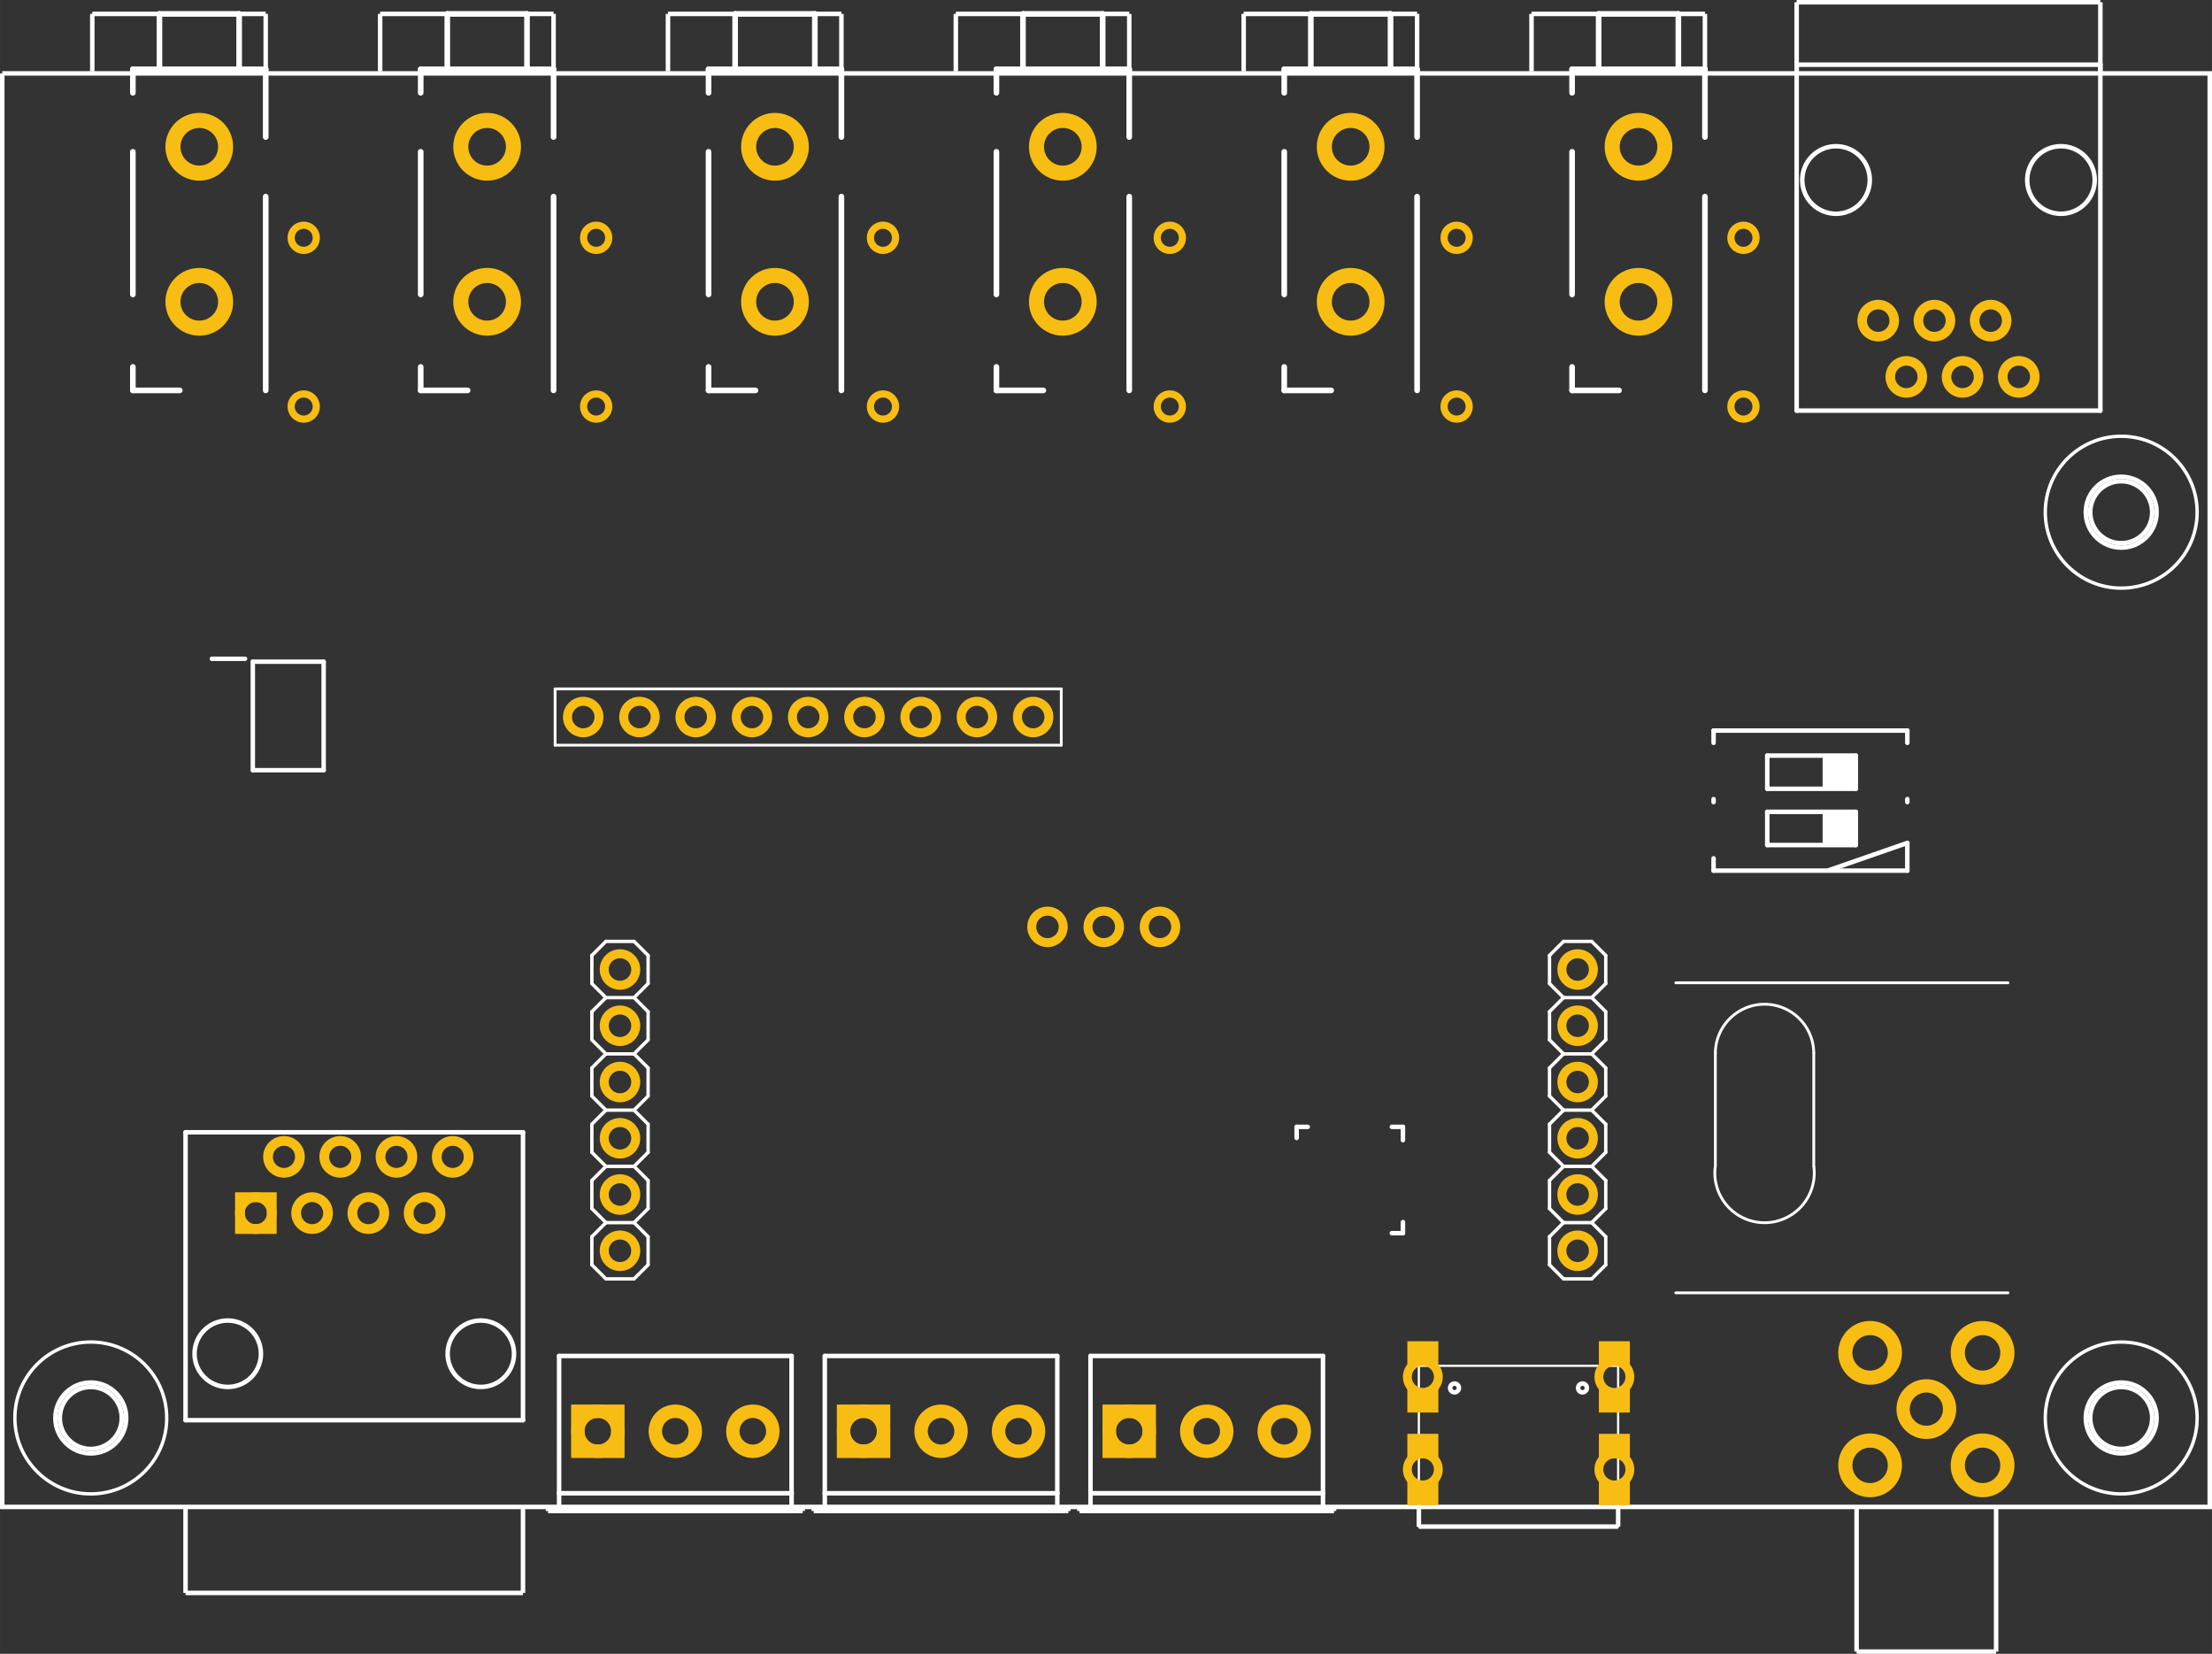 <?xml version='1.0' encoding='UTF-8' standalone='no'?>
<!-- Created with Fritzing (http://www.fritzing.org/) -->
<svg xmlns="http://www.w3.org/2000/svg"  viewBox="0 0 283.181 211.686" version="1.2" height="2.94in" baseProfile="tiny" width="3.933in" y="0in" x="0in">
 <rect x="0" y="0" width="283.181" height="211.686" fill="#333333" stroke="none"/>
 <desc >Fritzing footprint generated by brd2svg</desc>
 <g  id="silkscreen">
  <path  stroke-width="0.576" fill="none" d="M0.288,9.395L282.893,9.395L282.893,192.882L0.288,192.882L0.288,9.395M267.595,65.56a3.964,3.964,0,1,0,7.928,0,3.964,3.964,0,1,0,-7.928,0zM7.658,181.497a3.964,3.964,0,1,0,7.928,0,3.964,3.964,0,1,0,-7.928,0zM267.595,181.497a3.964,3.964,0,1,0,7.928,0,3.964,3.964,0,1,0,-7.928,0zM259.529,23.04a4.32,4.32,0,1,0,8.64,0,4.32,4.32,0,1,0,-8.64,0zM230.729,23.04a4.32,4.32,0,1,0,8.64,0,4.32,4.32,0,1,0,-8.64,0zM24.907,173.276a4.247,4.247,0,1,0,8.495,0,4.247,4.247,0,1,0,-8.495,0zM57.307,173.276a4.247,4.247,0,1,0,8.495,0,4.247,4.247,0,1,0,-8.495,0zM185.646,177.656a0.562,0.562,0,1,0,1.125,0,0.562,0.562,0,1,0,-1.125,0zM202.03,177.656a0.562,0.562,0,1,0,1.125,0,0.562,0.562,0,1,0,-1.125,0z" stroke="white"/>
  <g >
   <title >element:ANALOG_EXPANDER</title>
   <g >
    <title >package:1X09-BIG</title>
    <line  stroke-linecap="round" stroke-width="0.36" x1="71.065" x2="135.865" y2="88.18" stroke="white" y1="88.18"/>
    <line  stroke-linecap="round" stroke-width="0.36" x1="135.865" x2="135.865" y2="95.38" stroke="white" y1="88.18"/>
    <line  stroke-linecap="round" stroke-width="0.36" x1="135.865" x2="71.065" y2="95.38" stroke="white" y1="95.38"/>
    <line  stroke-linecap="round" stroke-width="0.36" x1="71.065" x2="71.065" y2="88.18" stroke="white" y1="95.38"/>
   </g>
  </g>
  <g >
   <title >element:AVRDB</title>
   <g >
    <title >package:QFN40P600X600X90-49N</title>
   </g>
  </g>
  <g >
   <title >element:CN1</title>
   <g >
    <title >package:SCREWTERMINAL-3.5MM-3</title>
    <line  stroke-linecap="round" stroke-width="0.576" x1="71.575" x2="101.339" y2="173.56" stroke="white" y1="173.56"/>
    <line  stroke-linecap="round" stroke-width="0.576" x1="101.339" x2="101.339" y2="191.135" stroke="white" y1="173.56"/>
    <line  stroke-linecap="round" stroke-width="0.576" x1="101.339" x2="101.339" y2="193.402" stroke="white" y1="191.135"/>
    <line  stroke-linecap="round" stroke-width="0.576" x1="101.339" x2="71.575" y2="193.402" stroke="white" y1="193.402"/>
    <line  stroke-linecap="round" stroke-width="0.576" x1="71.575" x2="71.575" y2="191.135" stroke="white" y1="193.402"/>
    <line  stroke-linecap="round" stroke-width="0.576" x1="71.575" x2="71.575" y2="173.56" stroke="white" y1="191.135"/>
    <line  stroke-linecap="round" stroke-width="0.576" x1="101.339" x2="71.575" y2="191.135" stroke="white" y1="191.135"/>
   </g>
  </g>
  <g >
   <title >element:CN2</title>
   <g >
    <title >package:SCREWTERMINAL-3.5MM-3</title>
    <line  stroke-linecap="round" stroke-width="0.576" x1="105.591" x2="135.354" y2="173.56" stroke="white" y1="173.56"/>
    <line  stroke-linecap="round" stroke-width="0.576" x1="135.354" x2="135.354" y2="191.135" stroke="white" y1="173.56"/>
    <line  stroke-linecap="round" stroke-width="0.576" x1="135.354" x2="135.354" y2="193.402" stroke="white" y1="191.135"/>
    <line  stroke-linecap="round" stroke-width="0.576" x1="135.354" x2="105.591" y2="193.402" stroke="white" y1="193.402"/>
    <line  stroke-linecap="round" stroke-width="0.576" x1="105.591" x2="105.591" y2="191.135" stroke="white" y1="193.402"/>
    <line  stroke-linecap="round" stroke-width="0.576" x1="105.591" x2="105.591" y2="173.56" stroke="white" y1="191.135"/>
    <line  stroke-linecap="round" stroke-width="0.576" x1="135.354" x2="105.591" y2="191.135" stroke="white" y1="191.135"/>
   </g>
  </g>
  <g >
   <title >element:CN3</title>
   <g >
    <title >package:SCREWTERMINAL-3.5MM-3</title>
    <line  stroke-linecap="round" stroke-width="0.576" x1="139.607" x2="169.37" y2="173.56" stroke="white" y1="173.56"/>
    <line  stroke-linecap="round" stroke-width="0.576" x1="169.37" x2="169.37" y2="191.135" stroke="white" y1="173.56"/>
    <line  stroke-linecap="round" stroke-width="0.576" x1="169.37" x2="169.37" y2="193.402" stroke="white" y1="191.135"/>
    <line  stroke-linecap="round" stroke-width="0.576" x1="169.37" x2="139.607" y2="193.402" stroke="white" y1="193.402"/>
    <line  stroke-linecap="round" stroke-width="0.576" x1="139.607" x2="139.607" y2="191.135" stroke="white" y1="193.402"/>
    <line  stroke-linecap="round" stroke-width="0.576" x1="139.607" x2="139.607" y2="173.56" stroke="white" y1="191.135"/>
    <line  stroke-linecap="round" stroke-width="0.576" x1="169.37" x2="139.607" y2="191.135" stroke="white" y1="191.135"/>
   </g>
  </g>
  <g >
   <title >element:CP2102</title>
   <g >
    <title >package:MLP28</title>
    <line  stroke-linecap="round" stroke-width="0.576" x1="165.997" x2="165.997" y2="144.235" stroke="white" y1="145.652"/>
    <line  stroke-linecap="round" stroke-width="0.576" x1="165.997" x2="167.414" y2="144.235" stroke="white" y1="144.235"/>
    <line  stroke-linecap="round" stroke-width="0.576" x1="179.603" x2="179.603" y2="144.235" stroke="white" y1="145.936"/>
    <line  stroke-linecap="round" stroke-width="0.576" x1="179.603" x2="178.186" y2="144.235" stroke="white" y1="144.235"/>
    <line  stroke-linecap="round" stroke-width="0.576" x1="179.603" x2="179.603" y2="157.841" stroke="white" y1="156.424"/>
    <line  stroke-linecap="round" stroke-width="0.576" x1="179.603" x2="178.186" y2="157.841" stroke="white" y1="157.841"/>
   </g>
  </g>
  <g >
   <title >element:H2</title>
   <g >
    <title >package:3,0</title>
    <circle  stroke-width="0.432" cx="271.559" cy="65.56" r="9.72" fill="none" stroke="white"/>
    <circle  stroke-width="0.576" cx="271.559" cy="65.56" r="4.535" fill="none" stroke="white"/>
   </g>
  </g>
  <g >
   <title >element:H3</title>
   <g >
    <title >package:3,0</title>
    <circle  stroke-width="0.432" cx="11.622" cy="181.497" r="9.72" fill="none" stroke="white"/>
    <circle  stroke-width="0.576" cx="11.622" cy="181.497" r="4.535" fill="none" stroke="white"/>
   </g>
  </g>
  <g >
   <title >element:H4</title>
   <g >
    <title >package:3,0</title>
    <circle  stroke-width="0.432" cx="271.559" cy="181.497" r="9.72" fill="none" stroke="white"/>
    <circle  stroke-width="0.576" cx="271.559" cy="181.497" r="4.535" fill="none" stroke="white"/>
   </g>
  </g>
  <g >
   <title >element:IC1</title>
   <g >
    <title >package:SOIC127P600X175-8N</title>
    <line  stroke-linecap="round" stroke-width="0.567" x1="32.365" x2="41.435" y2="84.694" stroke="white" y1="84.694"/>
    <line  stroke-linecap="round" stroke-width="0.567" x1="41.435" x2="41.435" y2="98.583" stroke="white" y1="84.694"/>
    <line  stroke-linecap="round" stroke-width="0.567" x1="41.435" x2="32.365" y2="98.583" stroke="white" y1="98.583"/>
    <line  stroke-linecap="round" stroke-width="0.567" x1="32.365" x2="32.365" y2="84.694" stroke="white" y1="98.583"/>
    <line  stroke-linecap="round" stroke-width="0.567" x1="27.12" x2="31.372" y2="84.325" stroke="white" y1="84.325"/>
   </g>
  </g>
  <g >
   <title >element:J1</title>
   <g >
    <title >package:SJ-3524-SMT-TR</title>
    <line  stroke-linecap="round" stroke-width="0.72" x1="214.866" x2="214.866" y2="1.78" stroke="white" y1="8.867"/>
    <line  stroke-linecap="round" stroke-width="0.72" x1="214.866" x2="204.661" y2="1.78" stroke="white" y1="1.78"/>
    <line  stroke-linecap="round" stroke-width="0.72" x1="204.661" x2="204.661" y2="8.867" stroke="white" y1="1.78"/>
    <line  stroke-linecap="round" stroke-width="0.72" x1="204.661" x2="214.866" y2="8.867" stroke="white" y1="8.867"/>
    <line  stroke-linecap="round" stroke-width="0.72" x1="214.866" x2="218.268" y2="8.867" stroke="white" y1="8.867"/>
    <line  stroke-linecap="round" stroke-width="0.72" x1="204.661" x2="201.26" y2="8.867" stroke="white" y1="8.867"/>
    <line  stroke-linecap="round" stroke-width="0.72" x1="218.268" x2="218.268" y2="25.166" stroke="white" y1="49.969"/>
    <line  stroke-linecap="round" stroke-width="0.72" x1="201.26" x2="207.269" y2="49.969" stroke="white" y1="49.969"/>
    <line  stroke-linecap="round" stroke-width="0.72" x1="201.26" x2="201.26" y2="46.962" stroke="white" y1="49.969"/>
    <line  stroke-linecap="round" stroke-width="0.72" x1="201.26" x2="201.26" y2="37.69" stroke="white" y1="19.426"/>
    <line  stroke-linecap="round" stroke-width="0.72" x1="218.268" x2="218.268" y2="17.541" stroke="white" y1="8.867"/>
    <line  stroke-linecap="round" stroke-width="0.72" x1="201.26" x2="201.26" y2="11.88" stroke="white" y1="8.867"/>
   </g>
  </g>
  <g >
   <title >element:J2</title>
   <g >
    <title >package:SJ-3524-SMT-TR</title>
    <line  stroke-linecap="round" stroke-width="0.72" x1="178.016" x2="178.016" y2="1.78" stroke="white" y1="8.867"/>
    <line  stroke-linecap="round" stroke-width="0.72" x1="178.016" x2="167.811" y2="1.78" stroke="white" y1="1.78"/>
    <line  stroke-linecap="round" stroke-width="0.72" x1="167.811" x2="167.811" y2="8.867" stroke="white" y1="1.78"/>
    <line  stroke-linecap="round" stroke-width="0.72" x1="167.811" x2="178.016" y2="8.867" stroke="white" y1="8.867"/>
    <line  stroke-linecap="round" stroke-width="0.72" x1="178.016" x2="181.418" y2="8.867" stroke="white" y1="8.867"/>
    <line  stroke-linecap="round" stroke-width="0.72" x1="167.811" x2="164.409" y2="8.867" stroke="white" y1="8.867"/>
    <line  stroke-linecap="round" stroke-width="0.72" x1="181.418" x2="181.418" y2="25.166" stroke="white" y1="49.969"/>
    <line  stroke-linecap="round" stroke-width="0.72" x1="164.409" x2="170.419" y2="49.969" stroke="white" y1="49.969"/>
    <line  stroke-linecap="round" stroke-width="0.72" x1="164.409" x2="164.409" y2="46.962" stroke="white" y1="49.969"/>
    <line  stroke-linecap="round" stroke-width="0.72" x1="164.409" x2="164.409" y2="37.69" stroke="white" y1="19.426"/>
    <line  stroke-linecap="round" stroke-width="0.72" x1="181.418" x2="181.418" y2="17.541" stroke="white" y1="8.867"/>
    <line  stroke-linecap="round" stroke-width="0.72" x1="164.409" x2="164.409" y2="11.88" stroke="white" y1="8.867"/>
   </g>
  </g>
  <g >
   <title >element:J3</title>
   <g >
    <title >package:SJ-3524-SMT-TR</title>
    <line  stroke-linecap="round" stroke-width="0.72" x1="141.165" x2="141.165" y2="1.78" stroke="white" y1="8.867"/>
    <line  stroke-linecap="round" stroke-width="0.72" x1="141.165" x2="130.961" y2="1.78" stroke="white" y1="1.78"/>
    <line  stroke-linecap="round" stroke-width="0.72" x1="130.961" x2="130.961" y2="8.867" stroke="white" y1="1.78"/>
    <line  stroke-linecap="round" stroke-width="0.72" x1="130.961" x2="141.165" y2="8.867" stroke="white" y1="8.867"/>
    <line  stroke-linecap="round" stroke-width="0.72" x1="141.165" x2="144.567" y2="8.867" stroke="white" y1="8.867"/>
    <line  stroke-linecap="round" stroke-width="0.72" x1="130.961" x2="127.559" y2="8.867" stroke="white" y1="8.867"/>
    <line  stroke-linecap="round" stroke-width="0.72" x1="144.567" x2="144.567" y2="25.166" stroke="white" y1="49.969"/>
    <line  stroke-linecap="round" stroke-width="0.72" x1="127.559" x2="133.569" y2="49.969" stroke="white" y1="49.969"/>
    <line  stroke-linecap="round" stroke-width="0.72" x1="127.559" x2="127.559" y2="46.962" stroke="white" y1="49.969"/>
    <line  stroke-linecap="round" stroke-width="0.72" x1="127.559" x2="127.559" y2="37.69" stroke="white" y1="19.426"/>
    <line  stroke-linecap="round" stroke-width="0.72" x1="144.567" x2="144.567" y2="17.541" stroke="white" y1="8.867"/>
    <line  stroke-linecap="round" stroke-width="0.72" x1="127.559" x2="127.559" y2="11.88" stroke="white" y1="8.867"/>
   </g>
  </g>
  <g >
   <title >element:J4</title>
   <g >
    <title >package:SJ-3524-SMT-TR</title>
    <line  stroke-linecap="round" stroke-width="0.72" x1="104.315" x2="104.315" y2="1.78" stroke="white" y1="8.867"/>
    <line  stroke-linecap="round" stroke-width="0.72" x1="104.315" x2="94.111" y2="1.78" stroke="white" y1="1.78"/>
    <line  stroke-linecap="round" stroke-width="0.72" x1="94.111" x2="94.111" y2="8.867" stroke="white" y1="1.78"/>
    <line  stroke-linecap="round" stroke-width="0.72" x1="94.111" x2="104.315" y2="8.867" stroke="white" y1="8.867"/>
    <line  stroke-linecap="round" stroke-width="0.72" x1="104.315" x2="107.716" y2="8.867" stroke="white" y1="8.867"/>
    <line  stroke-linecap="round" stroke-width="0.72" x1="94.111" x2="90.709" y2="8.867" stroke="white" y1="8.867"/>
    <line  stroke-linecap="round" stroke-width="0.72" x1="107.716" x2="107.716" y2="25.166" stroke="white" y1="49.969"/>
    <line  stroke-linecap="round" stroke-width="0.72" x1="90.709" x2="96.718" y2="49.969" stroke="white" y1="49.969"/>
    <line  stroke-linecap="round" stroke-width="0.72" x1="90.709" x2="90.709" y2="46.962" stroke="white" y1="49.969"/>
    <line  stroke-linecap="round" stroke-width="0.72" x1="90.709" x2="90.709" y2="37.69" stroke="white" y1="19.426"/>
    <line  stroke-linecap="round" stroke-width="0.72" x1="107.716" x2="107.716" y2="17.541" stroke="white" y1="8.867"/>
    <line  stroke-linecap="round" stroke-width="0.72" x1="90.709" x2="90.709" y2="11.88" stroke="white" y1="8.867"/>
   </g>
  </g>
  <g >
   <title >element:J5</title>
   <g >
    <title >package:SJ-3524-SMT-TR</title>
    <line  stroke-linecap="round" stroke-width="0.72" x1="67.465" x2="67.465" y2="1.78" stroke="white" y1="8.867"/>
    <line  stroke-linecap="round" stroke-width="0.72" x1="67.465" x2="57.26" y2="1.78" stroke="white" y1="1.78"/>
    <line  stroke-linecap="round" stroke-width="0.72" x1="57.26" x2="57.26" y2="8.867" stroke="white" y1="1.78"/>
    <line  stroke-linecap="round" stroke-width="0.72" x1="57.26" x2="67.465" y2="8.867" stroke="white" y1="8.867"/>
    <line  stroke-linecap="round" stroke-width="0.72" x1="67.465" x2="70.866" y2="8.867" stroke="white" y1="8.867"/>
    <line  stroke-linecap="round" stroke-width="0.72" x1="57.26" x2="53.858" y2="8.867" stroke="white" y1="8.867"/>
    <line  stroke-linecap="round" stroke-width="0.72" x1="70.866" x2="70.866" y2="25.166" stroke="white" y1="49.969"/>
    <line  stroke-linecap="round" stroke-width="0.72" x1="53.858" x2="59.868" y2="49.969" stroke="white" y1="49.969"/>
    <line  stroke-linecap="round" stroke-width="0.72" x1="53.858" x2="53.858" y2="46.962" stroke="white" y1="49.969"/>
    <line  stroke-linecap="round" stroke-width="0.72" x1="53.858" x2="53.858" y2="37.69" stroke="white" y1="19.426"/>
    <line  stroke-linecap="round" stroke-width="0.72" x1="70.866" x2="70.866" y2="17.541" stroke="white" y1="8.867"/>
    <line  stroke-linecap="round" stroke-width="0.72" x1="53.858" x2="53.858" y2="11.88" stroke="white" y1="8.867"/>
   </g>
  </g>
  <g >
   <title >element:J6</title>
   <g >
    <title >package:SJ-3524-SMT-TR</title>
    <line  stroke-linecap="round" stroke-width="0.72" x1="30.614" x2="30.614" y2="1.78" stroke="white" y1="8.867"/>
    <line  stroke-linecap="round" stroke-width="0.72" x1="30.614" x2="20.41" y2="1.78" stroke="white" y1="1.78"/>
    <line  stroke-linecap="round" stroke-width="0.72" x1="20.41" x2="20.41" y2="8.867" stroke="white" y1="1.78"/>
    <line  stroke-linecap="round" stroke-width="0.72" x1="20.41" x2="30.614" y2="8.867" stroke="white" y1="8.867"/>
    <line  stroke-linecap="round" stroke-width="0.72" x1="30.614" x2="34.016" y2="8.867" stroke="white" y1="8.867"/>
    <line  stroke-linecap="round" stroke-width="0.72" x1="20.41" x2="17.008" y2="8.867" stroke="white" y1="8.867"/>
    <line  stroke-linecap="round" stroke-width="0.72" x1="34.016" x2="34.016" y2="25.166" stroke="white" y1="49.969"/>
    <line  stroke-linecap="round" stroke-width="0.72" x1="17.008" x2="23.017" y2="49.969" stroke="white" y1="49.969"/>
    <line  stroke-linecap="round" stroke-width="0.72" x1="17.008" x2="17.008" y2="46.962" stroke="white" y1="49.969"/>
    <line  stroke-linecap="round" stroke-width="0.72" x1="17.008" x2="17.008" y2="37.69" stroke="white" y1="19.426"/>
    <line  stroke-linecap="round" stroke-width="0.72" x1="34.016" x2="34.016" y2="17.541" stroke="white" y1="8.867"/>
    <line  stroke-linecap="round" stroke-width="0.72" x1="17.008" x2="17.008" y2="11.88" stroke="white" y1="8.867"/>
   </g>
  </g>
  <g >
   <title >element:J9</title>
   <g >
    <title >package:RJ11-6</title>
    <line  stroke-linecap="round" stroke-width="0.576" x1="230.009" x2="230.009" y2="52.56" stroke="white" y1="8.28"/>
    <line  stroke-linecap="round" stroke-width="0.576" x1="230.009" x2="268.889" y2="52.56" stroke="white" y1="52.56"/>
    <line  stroke-linecap="round" stroke-width="0.576" x1="268.889" x2="268.889" y2="8.28" stroke="white" y1="52.56"/>
    <line  stroke-linecap="round" stroke-width="0.576" x1="230.009" x2="268.889" y2="8.28" stroke="white" y1="8.28"/>
   </g>
  </g>
  <g >
   <title >element:JP1</title>
   <g >
    <title >package:1X06</title>
    <line  stroke-linecap="round" stroke-width="0.432" x1="75.77" x2="75.77" y2="136.695" stroke="white" y1="140.295"/>
    <line  stroke-linecap="round" stroke-width="0.432" x1="75.77" x2="77.57" y2="134.895" stroke="white" y1="136.695"/>
    <line  stroke-linecap="round" stroke-width="0.432" x1="77.57" x2="81.17" y2="134.895" stroke="white" y1="134.895"/>
    <line  stroke-linecap="round" stroke-width="0.432" x1="81.17" x2="82.97" y2="136.695" stroke="white" y1="134.895"/>
    <line  stroke-linecap="round" stroke-width="0.432" x1="77.57" x2="75.77" y2="133.095" stroke="white" y1="134.895"/>
    <line  stroke-linecap="round" stroke-width="0.432" x1="75.77" x2="75.77" y2="129.495" stroke="white" y1="133.095"/>
    <line  stroke-linecap="round" stroke-width="0.432" x1="75.77" x2="77.57" y2="127.695" stroke="white" y1="129.495"/>
    <line  stroke-linecap="round" stroke-width="0.432" x1="77.57" x2="81.17" y2="127.695" stroke="white" y1="127.695"/>
    <line  stroke-linecap="round" stroke-width="0.432" x1="81.17" x2="82.97" y2="129.495" stroke="white" y1="127.695"/>
    <line  stroke-linecap="round" stroke-width="0.432" x1="82.97" x2="82.97" y2="133.095" stroke="white" y1="129.495"/>
    <line  stroke-linecap="round" stroke-width="0.432" x1="82.97" x2="81.17" y2="134.895" stroke="white" y1="133.095"/>
    <line  stroke-linecap="round" stroke-width="0.432" x1="77.57" x2="75.77" y2="147.495" stroke="white" y1="149.295"/>
    <line  stroke-linecap="round" stroke-width="0.432" x1="75.77" x2="75.77" y2="143.895" stroke="white" y1="147.495"/>
    <line  stroke-linecap="round" stroke-width="0.432" x1="75.77" x2="77.57" y2="142.095" stroke="white" y1="143.895"/>
    <line  stroke-linecap="round" stroke-width="0.432" x1="77.57" x2="81.17" y2="142.095" stroke="white" y1="142.095"/>
    <line  stroke-linecap="round" stroke-width="0.432" x1="81.17" x2="82.97" y2="143.895" stroke="white" y1="142.095"/>
    <line  stroke-linecap="round" stroke-width="0.432" x1="82.97" x2="82.97" y2="147.495" stroke="white" y1="143.895"/>
    <line  stroke-linecap="round" stroke-width="0.432" x1="82.97" x2="81.17" y2="149.295" stroke="white" y1="147.495"/>
    <line  stroke-linecap="round" stroke-width="0.432" x1="75.77" x2="77.57" y2="142.095" stroke="white" y1="140.295"/>
    <line  stroke-linecap="round" stroke-width="0.432" x1="81.17" x2="82.97" y2="140.295" stroke="white" y1="142.095"/>
    <line  stroke-linecap="round" stroke-width="0.432" x1="82.97" x2="82.97" y2="140.295" stroke="white" y1="136.695"/>
    <line  stroke-linecap="round" stroke-width="0.432" x1="75.77" x2="75.77" y2="158.295" stroke="white" y1="161.895"/>
    <line  stroke-linecap="round" stroke-width="0.432" x1="75.77" x2="77.57" y2="156.495" stroke="white" y1="158.295"/>
    <line  stroke-linecap="round" stroke-width="0.432" x1="77.57" x2="81.17" y2="156.495" stroke="white" y1="156.495"/>
    <line  stroke-linecap="round" stroke-width="0.432" x1="81.17" x2="82.97" y2="158.295" stroke="white" y1="156.495"/>
    <line  stroke-linecap="round" stroke-width="0.432" x1="77.57" x2="75.77" y2="154.695" stroke="white" y1="156.495"/>
    <line  stroke-linecap="round" stroke-width="0.432" x1="75.77" x2="75.77" y2="151.095" stroke="white" y1="154.695"/>
    <line  stroke-linecap="round" stroke-width="0.432" x1="75.77" x2="77.57" y2="149.295" stroke="white" y1="151.095"/>
    <line  stroke-linecap="round" stroke-width="0.432" x1="77.57" x2="81.17" y2="149.295" stroke="white" y1="149.295"/>
    <line  stroke-linecap="round" stroke-width="0.432" x1="81.17" x2="82.97" y2="151.095" stroke="white" y1="149.295"/>
    <line  stroke-linecap="round" stroke-width="0.432" x1="82.97" x2="82.97" y2="154.695" stroke="white" y1="151.095"/>
    <line  stroke-linecap="round" stroke-width="0.432" x1="82.97" x2="81.17" y2="156.495" stroke="white" y1="154.695"/>
    <line  stroke-linecap="round" stroke-width="0.432" x1="77.57" x2="81.17" y2="163.695" stroke="white" y1="163.695"/>
    <line  stroke-linecap="round" stroke-width="0.432" x1="75.77" x2="77.57" y2="163.695" stroke="white" y1="161.895"/>
    <line  stroke-linecap="round" stroke-width="0.432" x1="81.17" x2="82.97" y2="161.895" stroke="white" y1="163.695"/>
    <line  stroke-linecap="round" stroke-width="0.432" x1="82.97" x2="82.97" y2="161.895" stroke="white" y1="158.295"/>
    <line  stroke-linecap="round" stroke-width="0.432" x1="75.77" x2="75.77" y2="122.295" stroke="white" y1="125.895"/>
    <line  stroke-linecap="round" stroke-width="0.432" x1="75.77" x2="77.57" y2="120.495" stroke="white" y1="122.295"/>
    <line  stroke-linecap="round" stroke-width="0.432" x1="77.57" x2="81.17" y2="120.495" stroke="white" y1="120.495"/>
    <line  stroke-linecap="round" stroke-width="0.432" x1="81.17" x2="82.97" y2="122.295" stroke="white" y1="120.495"/>
    <line  stroke-linecap="round" stroke-width="0.432" x1="75.77" x2="77.57" y2="127.695" stroke="white" y1="125.895"/>
    <line  stroke-linecap="round" stroke-width="0.432" x1="81.17" x2="82.97" y2="125.895" stroke="white" y1="127.695"/>
    <line  stroke-linecap="round" stroke-width="0.432" x1="82.97" x2="82.97" y2="125.895" stroke="white" y1="122.295"/>
   </g>
  </g>
  <g >
   <title >element:LOGO1</title>
   <g >
    <title >package:OSHW_6X200_NOTEXT</title>
   </g>
  </g>
  <g >
   <title >element:S3</title>
   <g >
    <title >package:DIP_SWITCH_SMT</title>
    <line  stroke-linecap="round" stroke-width="0.576" x1="219.373" x2="219.373" y2="109.866" stroke="white" y1="111.439"/>
    <line  stroke-linecap="round" stroke-width="0.576" x1="244.176" x2="219.373" y2="111.439" stroke="white" y1="111.439"/>
    <line  stroke-linecap="round" stroke-width="0.576" x1="244.176" x2="244.176" y2="107.895" stroke="white" y1="111.439"/>
    <line  stroke-linecap="round" stroke-width="0.576" x1="226.247" x2="226.247" y2="103.913" stroke="white" y1="108.164"/>
    <line  stroke-linecap="round" stroke-width="0.576" x1="237.586" x2="237.586" y2="108.164" stroke="white" y1="103.913"/>
    <line  stroke-linecap="round" stroke-width="0.576" x1="237.586" x2="226.247" y2="108.164" stroke="white" y1="108.164"/>
    <line  stroke-linecap="round" stroke-width="0.576" x1="234.184" x2="244.176" y2="107.895" stroke="white" y1="111.367"/>
    <line  stroke-linecap="round" stroke-width="0.576" x1="219.373" x2="244.176" y2="93.509" stroke="white" y1="93.509"/>
    <line  stroke-linecap="round" stroke-width="0.576" x1="244.176" x2="244.176" y2="95.082" stroke="white" y1="93.509"/>
    <line  stroke-linecap="round" stroke-width="0.576" x1="219.373" x2="219.373" y2="93.509" stroke="white" y1="95.082"/>
    <line  stroke-linecap="round" stroke-width="0.576" x1="219.373" x2="219.373" y2="102.666" stroke="white" y1="102.282"/>
    <line  stroke-linecap="round" stroke-width="0.576" x1="244.176" x2="244.176" y2="102.282" stroke="white" y1="102.666"/>
    <line  stroke-linecap="round" stroke-width="0.576" x1="226.247" x2="226.247" y2="96.713" stroke="white" y1="100.964"/>
    <line  stroke-linecap="round" stroke-width="0.576" x1="226.247" x2="237.586" y2="96.713" stroke="white" y1="96.713"/>
    <line  stroke-linecap="round" stroke-width="0.576" x1="237.586" x2="237.586" y2="100.964" stroke="white" y1="96.713"/>
    <line  stroke-linecap="round" stroke-width="0.576" x1="237.586" x2="226.247" y2="100.964" stroke="white" y1="100.964"/>
    <line  stroke-linecap="round" stroke-width="0.576" x1="226.247" x2="237.586" y2="103.913" stroke="white" y1="103.913"/>
    <g  transform="matrix(0, -1, 1, 0, 235.46, 106.039)">
     <rect  height="4.252" width="4.252" stroke-width="0" y="-2.126" x="-2.126" fill="white" stroke="none"/>
    </g>
    <g  transform="matrix(0, -1, 1, 0, 235.46, 98.839)">
     <rect  height="4.252" width="4.252" stroke-width="0" y="-2.126" x="-2.126" fill="white" stroke="none"/>
    </g>
   </g>
  </g>
  <g >
   <title >element:SPI_EXT</title>
   <g >
    <title >package:1X06</title>
    <line  stroke-linecap="round" stroke-width="0.432" x1="198.369" x2="198.369" y2="136.695" stroke="white" y1="140.295"/>
    <line  stroke-linecap="round" stroke-width="0.432" x1="198.369" x2="200.169" y2="134.895" stroke="white" y1="136.695"/>
    <line  stroke-linecap="round" stroke-width="0.432" x1="200.169" x2="203.769" y2="134.895" stroke="white" y1="134.895"/>
    <line  stroke-linecap="round" stroke-width="0.432" x1="203.769" x2="205.569" y2="136.695" stroke="white" y1="134.895"/>
    <line  stroke-linecap="round" stroke-width="0.432" x1="200.169" x2="198.369" y2="133.095" stroke="white" y1="134.895"/>
    <line  stroke-linecap="round" stroke-width="0.432" x1="198.369" x2="198.369" y2="129.495" stroke="white" y1="133.095"/>
    <line  stroke-linecap="round" stroke-width="0.432" x1="198.369" x2="200.169" y2="127.695" stroke="white" y1="129.495"/>
    <line  stroke-linecap="round" stroke-width="0.432" x1="200.169" x2="203.769" y2="127.695" stroke="white" y1="127.695"/>
    <line  stroke-linecap="round" stroke-width="0.432" x1="203.769" x2="205.569" y2="129.495" stroke="white" y1="127.695"/>
    <line  stroke-linecap="round" stroke-width="0.432" x1="205.569" x2="205.569" y2="133.095" stroke="white" y1="129.495"/>
    <line  stroke-linecap="round" stroke-width="0.432" x1="205.569" x2="203.769" y2="134.895" stroke="white" y1="133.095"/>
    <line  stroke-linecap="round" stroke-width="0.432" x1="200.169" x2="198.369" y2="147.495" stroke="white" y1="149.295"/>
    <line  stroke-linecap="round" stroke-width="0.432" x1="198.369" x2="198.369" y2="143.895" stroke="white" y1="147.495"/>
    <line  stroke-linecap="round" stroke-width="0.432" x1="198.369" x2="200.169" y2="142.095" stroke="white" y1="143.895"/>
    <line  stroke-linecap="round" stroke-width="0.432" x1="200.169" x2="203.769" y2="142.095" stroke="white" y1="142.095"/>
    <line  stroke-linecap="round" stroke-width="0.432" x1="203.769" x2="205.569" y2="143.895" stroke="white" y1="142.095"/>
    <line  stroke-linecap="round" stroke-width="0.432" x1="205.569" x2="205.569" y2="147.495" stroke="white" y1="143.895"/>
    <line  stroke-linecap="round" stroke-width="0.432" x1="205.569" x2="203.769" y2="149.295" stroke="white" y1="147.495"/>
    <line  stroke-linecap="round" stroke-width="0.432" x1="198.369" x2="200.169" y2="142.095" stroke="white" y1="140.295"/>
    <line  stroke-linecap="round" stroke-width="0.432" x1="203.769" x2="205.569" y2="140.295" stroke="white" y1="142.095"/>
    <line  stroke-linecap="round" stroke-width="0.432" x1="205.569" x2="205.569" y2="140.295" stroke="white" y1="136.695"/>
    <line  stroke-linecap="round" stroke-width="0.432" x1="198.369" x2="198.369" y2="158.295" stroke="white" y1="161.895"/>
    <line  stroke-linecap="round" stroke-width="0.432" x1="198.369" x2="200.169" y2="156.495" stroke="white" y1="158.295"/>
    <line  stroke-linecap="round" stroke-width="0.432" x1="200.169" x2="203.769" y2="156.495" stroke="white" y1="156.495"/>
    <line  stroke-linecap="round" stroke-width="0.432" x1="203.769" x2="205.569" y2="158.295" stroke="white" y1="156.495"/>
    <line  stroke-linecap="round" stroke-width="0.432" x1="200.169" x2="198.369" y2="154.695" stroke="white" y1="156.495"/>
    <line  stroke-linecap="round" stroke-width="0.432" x1="198.369" x2="198.369" y2="151.095" stroke="white" y1="154.695"/>
    <line  stroke-linecap="round" stroke-width="0.432" x1="198.369" x2="200.169" y2="149.295" stroke="white" y1="151.095"/>
    <line  stroke-linecap="round" stroke-width="0.432" x1="200.169" x2="203.769" y2="149.295" stroke="white" y1="149.295"/>
    <line  stroke-linecap="round" stroke-width="0.432" x1="203.769" x2="205.569" y2="151.095" stroke="white" y1="149.295"/>
    <line  stroke-linecap="round" stroke-width="0.432" x1="205.569" x2="205.569" y2="154.695" stroke="white" y1="151.095"/>
    <line  stroke-linecap="round" stroke-width="0.432" x1="205.569" x2="203.769" y2="156.495" stroke="white" y1="154.695"/>
    <line  stroke-linecap="round" stroke-width="0.432" x1="200.169" x2="203.769" y2="163.695" stroke="white" y1="163.695"/>
    <line  stroke-linecap="round" stroke-width="0.432" x1="198.369" x2="200.169" y2="163.695" stroke="white" y1="161.895"/>
    <line  stroke-linecap="round" stroke-width="0.432" x1="203.769" x2="205.569" y2="161.895" stroke="white" y1="163.695"/>
    <line  stroke-linecap="round" stroke-width="0.432" x1="205.569" x2="205.569" y2="161.895" stroke="white" y1="158.295"/>
    <line  stroke-linecap="round" stroke-width="0.432" x1="198.369" x2="198.369" y2="122.295" stroke="white" y1="125.895"/>
    <line  stroke-linecap="round" stroke-width="0.432" x1="198.369" x2="200.169" y2="120.495" stroke="white" y1="122.295"/>
    <line  stroke-linecap="round" stroke-width="0.432" x1="200.169" x2="203.769" y2="120.495" stroke="white" y1="120.495"/>
    <line  stroke-linecap="round" stroke-width="0.432" x1="203.769" x2="205.569" y2="122.295" stroke="white" y1="120.495"/>
    <line  stroke-linecap="round" stroke-width="0.432" x1="198.369" x2="200.169" y2="127.695" stroke="white" y1="125.895"/>
    <line  stroke-linecap="round" stroke-width="0.432" x1="203.769" x2="205.569" y2="125.895" stroke="white" y1="127.695"/>
    <line  stroke-linecap="round" stroke-width="0.432" x1="205.569" x2="205.569" y2="125.895" stroke="white" y1="122.295"/>
   </g>
  </g>
  <g >
   <title >element:U$13</title>
   <g >
    <title >package:RJ45-8</title>
    <line  stroke-linecap="round" stroke-width="0.576" x1="23.754" x2="66.954" y2="144.93" stroke="white" y1="144.93"/>
    <line  stroke-linecap="round" stroke-width="0.576" x1="23.754" x2="23.754" y2="144.93" stroke="white" y1="181.78"/>
    <line  stroke-linecap="round" stroke-width="0.576" x1="23.754" x2="66.954" y2="181.78" stroke="white" y1="181.78"/>
    <line  stroke-linecap="round" stroke-width="0.576" x1="66.954" x2="66.954" y2="181.78" stroke="white" y1="144.93"/>
   </g>
  </g>
  <g >
   <title >element:U$14</title>
   <g >
    <title >package:RFM12B</title>
    <line  stroke-linecap="round" stroke-width="0.36" x1="214.54" x2="257.06" y2="165.481" stroke="white" y1="165.481"/>
    <line  stroke-linecap="round" stroke-width="0.36" x1="257.06" x2="214.54" y2="125.796" stroke="white" y1="125.796"/>
    <path  stroke-width="0.36" fill="none" d="M232.2,134.839A6.3,6.3,0,1,0,219.6,134.839" stroke="white"/>
    <path  stroke-width="0.36" fill="none" d="M219.6,149.239A6.364,6.364,0,1,0,232.2,149.239" stroke="white"/>
    <line  stroke-linecap="round" stroke-width="0.36" x1="219.6" x2="219.6" y2="149.239" stroke="white" y1="134.839"/>
    <line  stroke-linecap="round" stroke-width="0.36" x1="232.2" x2="232.2" y2="149.239" stroke="white" y1="134.839"/>
   </g>
  </g>
  <g >
   <title >element:USB-C</title>
   <g >
    <title >package:USB-C</title>
    <line  stroke-linecap="round" stroke-width="0.283" x1="181.644" x2="207.156" y2="195.401" stroke="white" y1="195.401"/>
    <line  stroke-linecap="round" stroke-width="0.283" x1="181.644" x2="181.644" y2="174.821" stroke="white" y1="195.401"/>
    <line  stroke-linecap="round" stroke-width="0.283" x1="181.644" x2="207.156" y2="174.821" stroke="white" y1="174.821"/>
    <line  stroke-linecap="round" stroke-width="0.283" x1="207.156" x2="207.156" y2="195.401" stroke="white" y1="174.821"/>
   </g>
  </g>
  <g >
   <title >element:X1</title>
   <g >
    <title >package:SMA90_DIP</title>
   </g>
  </g>
  <line  stroke-width="0.576" fill-opacity="1" x1="70.157" x2="102.756" y2="193.402" fill="none" y1="193.402" stroke="white"/>
  <line  stroke-width="0.576" fill-opacity="1" x1="70.157" x2="70.157" y2="193.118" fill="none" y1="193.402" stroke="white"/>
  <line  stroke-width="0.576" fill-opacity="1" x1="102.756" x2="102.756" y2="193.118" fill="none" y1="193.402" stroke="white"/>
  <line  stroke-width="0.576" fill-opacity="1" x1="104.173" x2="136.772" y2="193.402" fill="none" y1="193.402" stroke="white"/>
  <line  stroke-width="0.576" fill-opacity="1" x1="104.173" x2="104.173" y2="193.118" fill="none" y1="193.402" stroke="white"/>
  <line  stroke-width="0.576" fill-opacity="1" x1="136.772" x2="136.772" y2="193.118" fill="none" y1="193.402" stroke="white"/>
  <line  stroke-width="0.576" fill-opacity="1" x1="138.189" x2="170.788" y2="193.402" fill="none" y1="193.402" stroke="white"/>
  <line  stroke-width="0.576" fill-opacity="1" x1="138.189" x2="138.189" y2="193.118" fill="none" y1="193.402" stroke="white"/>
  <line  stroke-width="0.576" fill-opacity="1" x1="170.788" x2="170.788" y2="193.118" fill="none" y1="193.402" stroke="white"/>
  <line  stroke-width="0.576" fill-opacity="1" x1="196.066" x2="218.268" y2="1.78" fill="none" y1="1.78" stroke="white"/>
  <line  stroke-width="0.576" fill-opacity="1" x1="196.066" x2="196.066" y2="1.78" fill="none" y1="9.132" stroke="white"/>
  <line  stroke-width="0.576" fill-opacity="1" x1="218.268" x2="218.268" y2="1.78" fill="none" y1="9.132" stroke="white"/>
  <line  stroke-width="0.576" fill-opacity="1" x1="159.215" x2="181.418" y2="1.78" fill="none" y1="1.78" stroke="white"/>
  <line  stroke-width="0.576" fill-opacity="1" x1="159.215" x2="159.215" y2="1.78" fill="none" y1="9.132" stroke="white"/>
  <line  stroke-width="0.576" fill-opacity="1" x1="181.418" x2="181.418" y2="1.78" fill="none" y1="9.132" stroke="white"/>
  <line  stroke-width="0.576" fill-opacity="1" x1="122.365" x2="144.567" y2="1.78" fill="none" y1="1.78" stroke="white"/>
  <line  stroke-width="0.576" fill-opacity="1" x1="122.365" x2="122.365" y2="1.78" fill="none" y1="9.132" stroke="white"/>
  <line  stroke-width="0.576" fill-opacity="1" x1="144.567" x2="144.567" y2="1.78" fill="none" y1="9.132" stroke="white"/>
  <line  stroke-width="0.576" fill-opacity="1" x1="85.514" x2="107.716" y2="1.78" fill="none" y1="1.78" stroke="white"/>
  <line  stroke-width="0.576" fill-opacity="1" x1="85.514" x2="85.514" y2="1.78" fill="none" y1="9.132" stroke="white"/>
  <line  stroke-width="0.576" fill-opacity="1" x1="107.716" x2="107.716" y2="1.78" fill="none" y1="9.132" stroke="white"/>
  <line  stroke-width="0.576" fill-opacity="1" x1="48.664" x2="70.866" y2="1.78" fill="none" y1="1.78" stroke="white"/>
  <line  stroke-width="0.576" fill-opacity="1" x1="48.664" x2="48.664" y2="1.78" fill="none" y1="9.132" stroke="white"/>
  <line  stroke-width="0.576" fill-opacity="1" x1="70.866" x2="70.866" y2="1.78" fill="none" y1="9.132" stroke="white"/>
  <line  stroke-width="0.576" fill-opacity="1" x1="11.814" x2="34.016" y2="1.78" fill="none" y1="1.78" stroke="white"/>
  <line  stroke-width="0.576" fill-opacity="1" x1="11.814" x2="11.814" y2="1.78" fill="none" y1="9.132" stroke="white"/>
  <line  stroke-width="0.576" fill-opacity="1" x1="34.016" x2="34.016" y2="1.78" fill="none" y1="9.132" stroke="white"/>
  <line  stroke-width="0.576" fill-opacity="1" x1="230.009" x2="268.889" y2="0.288" fill="none" y1="0.288" stroke="white"/>
  <line  stroke-width="0.576" fill-opacity="1" x1="230.009" x2="230.009" y2="0.288" fill="none" y1="9.132" stroke="white"/>
  <line  stroke-width="0.576" fill-opacity="1" x1="268.889" x2="268.889" y2="0.288" fill="none" y1="9.132" stroke="white"/>
  <line  stroke-width="0.576" fill-opacity="1" x1="23.754" x2="66.954" y2="203.89" fill="none" y1="203.89" stroke="white"/>
  <line  stroke-width="0.576" fill-opacity="1" x1="23.754" x2="23.754" y2="193.118" fill="none" y1="203.89" stroke="white"/>
  <line  stroke-width="0.576" fill-opacity="1" x1="66.954" x2="66.954" y2="193.118" fill="none" y1="203.89" stroke="white"/>
  <line  stroke-width="0.576" fill-opacity="1" x1="181.644" x2="207.156" y2="195.401" fill="none" y1="195.401" stroke="white"/>
  <line  stroke-width="0.576" fill-opacity="1" x1="181.644" x2="181.644" y2="193.118" fill="none" y1="195.401" stroke="white"/>
  <line  stroke-width="0.576" fill-opacity="1" x1="207.156" x2="207.156" y2="193.118" fill="none" y1="195.401" stroke="white"/>
  <line  stroke-width="0.576" fill-opacity="1" x1="237.685" x2="255.543" y2="211.398" fill="none" y1="211.398" stroke="white"/>
  <line  stroke-width="0.576" fill-opacity="1" x1="237.685" x2="237.685" y2="193.118" fill="none" y1="211.398" stroke="white"/>
  <line  stroke-width="0.576" fill-opacity="1" x1="255.543" x2="255.543" y2="193.118" fill="none" y1="211.398" stroke="white"/>
 </g>
 <g  id="copper1">
  <g  id="copper0">
   <circle  id="connector6pad" connectorname="3.3V" stroke-width="1.152" cx="81.865" cy="91.78" r="2.016" fill="none" stroke="#F7BD13"/>
   <circle  id="connector390pad" connectorname="3.3V" stroke-width="1.152" cx="148.5" cy="118.639" r="2.016" fill="none" stroke="#F7BD13"/>
   <circle  id="connector7pad" connectorname="VREFA" stroke-width="1.152" cx="89.065" cy="91.78" r="2.016" fill="none" stroke="#F7BD13"/>
   <circle  id="connector326pad" connectorname="N$2" stroke-width="0.922" cx="38.88" cy="52.038" r="1.613" fill="none" stroke="#F7BD13"/>
   <circle  id="connector8pad" connectorname="ANALOG_INPUT" stroke-width="1.152" cx="96.265" cy="91.78" r="2.016" fill="none" stroke="#F7BD13"/>
   <circle  id="connector230pad" connectorname="VS3" stroke-width="1.224" cx="247.649" cy="41.04" r="2.052" fill="none" stroke="#F7BD13"/>
   <circle  id="connector9pad" connectorname="CT11" stroke-width="1.152" cx="103.465" cy="91.78" r="2.016" fill="none" stroke="#F7BD13"/>
   <circle  id="connector294pad" connectorname="2" stroke-width="0.922" cx="149.76" cy="52.038" r="1.613" fill="none" stroke="#F7BD13"/>
   <circle  id="connector10pad" connectorname="CT10" stroke-width="1.152" cx="110.665" cy="91.78" r="2.016" fill="none" stroke="#F7BD13"/>
   <circle  id="connector11pad" connectorname="CT9" stroke-width="1.152" cx="117.865" cy="91.78" r="2.016" fill="none" stroke="#F7BD13"/>
   <circle  id="connector214pad" connectorname="6" stroke-width="1.928" cx="99.212" cy="38.63" r="3.373" fill="none" stroke="#F7BD13"/>
   <circle  id="connector12pad" connectorname="CT8" stroke-width="1.152" cx="125.065" cy="91.78" r="2.016" fill="none" stroke="#F7BD13"/>
   <circle  id="connector13pad" connectorname="CT7" stroke-width="1.152" cx="132.265" cy="91.78" r="2.016" fill="none" stroke="#F7BD13"/>
   <circle  id="connector406pad" connectorname="GND" stroke-width="1.134" cx="182.154" cy="188.087" r="1.984" fill="none" stroke="#F7BD13"/>
   <path  stroke-width="0" d="m180.17,183.524,3.969,0,0,9.128,-3.969,0,0,-9.128M180.17,188.087a1.984,1.984,0,1,0,3.969,0,1.984,1.984,0,1,0,-3.969,0z" fill="#F7BD13" stroke="none"/>
   <circle  id="connector238pad" connectorname="GND" stroke-width="1.152" cx="79.37" cy="124.095" r="2.016" fill="none" stroke="#F7BD13"/>
   <circle  id="connector366pad" connectorname="GND" stroke-width="1.247" cx="32.754" cy="155.276" r="2.041" fill="none" stroke="#F7BD13"/>
   <rect  height="4.081" width="4.081" stroke-width="1.247" y="153.235" x="30.714" fill="none" stroke="#F7BD13"/>
   <circle  id="connector226pad" connectorname="6" stroke-width="1.928" cx="25.512" cy="38.63" r="3.373" fill="none" stroke="#F7BD13"/>
   <circle  id="connector234pad" connectorname="AVR_TX" stroke-width="1.152" cx="79.37" cy="152.895" r="2.016" fill="none" stroke="#F7BD13"/>
   <circle  id="connector282pad" connectorname="2" stroke-width="0.922" cx="113.04" cy="52.038" r="1.613" fill="none" stroke="#F7BD13"/>
   <circle  id="connector354pad" connectorname="RFM_SCK" stroke-width="1.152" cx="201.969" cy="138.495" r="2.016" fill="none" stroke="#F7BD13"/>
   <circle  id="connector370pad" connectorname="GND" stroke-width="1.247" cx="47.154" cy="155.276" r="2.041" fill="none" stroke="#F7BD13"/>
   <circle  id="connector410pad" connectorname="GND" stroke-width="1.814" cx="253.814" cy="173.163" r="3.175" fill="none" stroke="#F7BD13"/>
   <circle  id="connector220pad" connectorname="6" stroke-width="1.928" cx="62.362" cy="38.63" r="3.373" fill="none" stroke="#F7BD13"/>
   <circle  id="connector228pad" connectorname="+5V" stroke-width="1.224" cx="254.849" cy="41.04" r="2.052" fill="none" stroke="#F7BD13"/>
   <circle  id="connector232pad" connectorname="VS1" stroke-width="1.224" cx="240.449" cy="41.04" r="2.052" fill="none" stroke="#F7BD13"/>
   <circle  id="connector236pad" connectorname="4" stroke-width="1.152" cx="79.37" cy="138.495" r="2.016" fill="none" stroke="#F7BD13"/>
   <circle  id="connector256pad" connectorname="2" stroke-width="0.922" cx="186.48" cy="52.038" r="1.613" fill="none" stroke="#F7BD13"/>
   <circle  id="connector260pad" connectorname="2" stroke-width="0.922" cx="223.2" cy="52.038" r="1.613" fill="none" stroke="#F7BD13"/>
   <circle  id="connector308pad" connectorname="N$12" stroke-width="0.922" cx="76.32" cy="52.038" r="1.613" fill="none" stroke="#F7BD13"/>
   <circle  id="connector352pad" connectorname="2" stroke-width="1.152" cx="201.969" cy="152.895" r="2.016" fill="none" stroke="#F7BD13"/>
   <circle  id="connector356pad" connectorname="RFM_MOSI" stroke-width="1.152" cx="201.969" cy="124.095" r="2.016" fill="none" stroke="#F7BD13"/>
   <circle  id="connector368pad" connectorname="GND" stroke-width="1.247" cx="39.954" cy="155.276" r="2.041" fill="none" stroke="#F7BD13"/>
   <circle  id="connector372pad" connectorname="7" stroke-width="1.247" cx="54.354" cy="155.276" r="2.041" fill="none" stroke="#F7BD13"/>
   <circle  id="connector388pad" connectorname="GND" stroke-width="1.152" cx="134.1" cy="118.639" r="2.016" fill="none" stroke="#F7BD13"/>
   <circle  id="connector404pad" connectorname="GND" stroke-width="1.134" cx="206.674" cy="176.239" r="1.984" fill="none" stroke="#F7BD13"/>
   <path  stroke-width="0" d="m204.69,171.675,3.969,0,0,9.128,-3.969,0,0,-9.128M204.69,176.239a1.984,1.984,0,1,0,3.969,0,1.984,1.984,0,1,0,-3.969,0z" fill="#F7BD13" stroke="none"/>
   <circle  id="connector408pad" connectorname="GND" stroke-width="1.814" cx="253.814" cy="187.563" r="3.175" fill="none" stroke="#F7BD13"/>
   <circle  id="connector213pad" connectorname="5" stroke-width="1.928" cx="99.212" cy="18.788" r="3.373" fill="none" stroke="#F7BD13"/>
   <circle  id="connector219pad" connectorname="5" stroke-width="1.928" cx="62.362" cy="18.788" r="3.373" fill="none" stroke="#F7BD13"/>
   <circle  id="connector225pad" connectorname="5" stroke-width="1.928" cx="25.512" cy="18.788" r="3.373" fill="none" stroke="#F7BD13"/>
   <circle  id="connector227pad" connectorname="AGND" stroke-width="1.224" cx="258.449" cy="48.24" r="2.052" fill="none" stroke="#F7BD13"/>
   <circle  id="connector229pad" connectorname="3" stroke-width="1.224" cx="251.249" cy="48.24" r="2.052" fill="none" stroke="#F7BD13"/>
   <circle  id="connector231pad" connectorname="VS2" stroke-width="1.224" cx="244.049" cy="48.24" r="2.052" fill="none" stroke="#F7BD13"/>
   <circle  id="connector233pad" connectorname="DTR" stroke-width="1.152" cx="79.37" cy="160.095" r="2.016" fill="none" stroke="#F7BD13"/>
   <circle  id="connector235pad" connectorname="AVR_RX" stroke-width="1.152" cx="79.37" cy="145.695" r="2.016" fill="none" stroke="#F7BD13"/>
   <circle  id="connector237pad" connectorname="3.3V" stroke-width="1.152" cx="79.37" cy="131.295" r="2.016" fill="none" stroke="#F7BD13"/>
   <circle  id="connector122pad" connectorname="GND" stroke-width="1.719" cx="76.535" cy="183.198" r="2.56" fill="none" stroke="#F7BD13"/>
   <rect  height="5.121" width="5.121" stroke-width="1.719" y="180.637" x="73.975" fill="none" stroke="#F7BD13"/>
   <circle  id="connector123pad" connectorname="2" stroke-width="1.719" cx="86.457" cy="183.198" r="2.56" fill="none" stroke="#F7BD13"/>
   <circle  id="connector124pad" connectorname="3.3V" stroke-width="1.719" cx="96.378" cy="183.198" r="2.56" fill="none" stroke="#F7BD13"/>
   <circle  id="connector125pad" connectorname="GND" stroke-width="1.719" cx="110.551" cy="183.198" r="2.56" fill="none" stroke="#F7BD13"/>
   <rect  height="5.121" width="5.121" stroke-width="1.719" y="180.637" x="107.991" fill="none" stroke="#F7BD13"/>
   <circle  id="connector126pad" connectorname="2" stroke-width="1.719" cx="120.473" cy="183.198" r="2.56" fill="none" stroke="#F7BD13"/>
   <circle  id="connector127pad" connectorname="3.3V" stroke-width="1.719" cx="130.393" cy="183.198" r="2.56" fill="none" stroke="#F7BD13"/>
   <circle  id="connector128pad" connectorname="GND" stroke-width="1.719" cx="144.567" cy="183.198" r="2.56" fill="none" stroke="#F7BD13"/>
   <rect  height="5.121" width="5.121" stroke-width="1.719" y="180.637" x="142.006" fill="none" stroke="#F7BD13"/>
   <circle  id="connector129pad" connectorname="N$21" stroke-width="1.719" cx="154.488" cy="183.198" r="2.56" fill="none" stroke="#F7BD13"/>
   <circle  id="connector255pad" connectorname="AGND" stroke-width="0.922" cx="186.48" cy="30.438" r="1.613" fill="none" stroke="#F7BD13"/>
   <circle  id="connector130pad" connectorname="3.3V" stroke-width="1.719" cx="164.409" cy="183.198" r="2.56" fill="none" stroke="#F7BD13"/>
   <circle  id="connector259pad" connectorname="AGND" stroke-width="0.922" cx="223.2" cy="30.438" r="1.613" fill="none" stroke="#F7BD13"/>
   <circle  id="connector281pad" connectorname="AGND" stroke-width="0.922" cx="113.04" cy="30.438" r="1.613" fill="none" stroke="#F7BD13"/>
   <circle  id="connector293pad" connectorname="AGND" stroke-width="0.922" cx="149.76" cy="30.438" r="1.613" fill="none" stroke="#F7BD13"/>
   <circle  id="connector307pad" connectorname="AGND" stroke-width="0.922" cx="76.32" cy="30.438" r="1.613" fill="none" stroke="#F7BD13"/>
   <circle  id="connector325pad" connectorname="AGND" stroke-width="0.922" cx="38.88" cy="30.438" r="1.613" fill="none" stroke="#F7BD13"/>
   <circle  id="connector351pad" connectorname="DS18B20" stroke-width="1.152" cx="201.969" cy="160.095" r="2.016" fill="none" stroke="#F7BD13"/>
   <circle  id="connector353pad" connectorname="RFM_SEL" stroke-width="1.152" cx="201.969" cy="145.695" r="2.016" fill="none" stroke="#F7BD13"/>
   <circle  id="connector355pad" connectorname="RFM_MISO" stroke-width="1.152" cx="201.969" cy="131.295" r="2.016" fill="none" stroke="#F7BD13"/>
   <circle  id="connector367pad" connectorname="3.3V" stroke-width="1.247" cx="36.354" cy="148.076" r="2.041" fill="none" stroke="#F7BD13"/>
   <circle  id="connector369pad" connectorname="DS18B20" stroke-width="1.247" cx="43.554" cy="148.076" r="2.041" fill="none" stroke="#F7BD13"/>
   <circle  id="connector371pad" connectorname="PULSE_INPUT" stroke-width="1.247" cx="50.754" cy="148.076" r="2.041" fill="none" stroke="#F7BD13"/>
   <circle  id="connector373pad" connectorname="ANALOG_INPUT" stroke-width="1.247" cx="57.954" cy="148.076" r="2.041" fill="none" stroke="#F7BD13"/>
   <circle  id="connector195pad" connectorname="5" stroke-width="1.928" cx="209.764" cy="18.788" r="3.373" fill="none" stroke="#F7BD13"/>
   <circle  id="connector196pad" connectorname="6" stroke-width="1.928" cx="209.764" cy="38.63" r="3.373" fill="none" stroke="#F7BD13"/>
   <circle  id="connector389pad" connectorname="UDPI" stroke-width="1.152" cx="141.3" cy="118.639" r="2.016" fill="none" stroke="#F7BD13"/>
   <circle  id="connector201pad" connectorname="5" stroke-width="1.928" cx="172.913" cy="18.788" r="3.373" fill="none" stroke="#F7BD13"/>
   <circle  id="connector202pad" connectorname="6" stroke-width="1.928" cx="172.913" cy="38.63" r="3.373" fill="none" stroke="#F7BD13"/>
   <circle  id="connector403pad" connectorname="GND" stroke-width="1.134" cx="182.154" cy="176.239" r="1.984" fill="none" stroke="#F7BD13"/>
   <path  stroke-width="0" d="m180.17,171.675,3.969,0,0,9.128,-3.969,0,0,-9.128M180.17,176.239a1.984,1.984,0,1,0,3.969,0,1.984,1.984,0,1,0,-3.969,0z" fill="#F7BD13" stroke="none"/>
   <circle  id="connector405pad" connectorname="GND" stroke-width="1.134" cx="206.674" cy="188.087" r="1.984" fill="none" stroke="#F7BD13"/>
   <path  stroke-width="0" d="m204.69,183.524,3.969,0,0,9.128,-3.969,0,0,-9.128M204.69,188.087a1.984,1.984,0,1,0,3.969,0,1.984,1.984,0,1,0,-3.969,0z" fill="#F7BD13" stroke="none"/>
   <circle  id="connector407pad" connectorname="DIG1" stroke-width="1.701" cx="246.614" cy="180.363" r="2.976" fill="none" stroke="#F7BD13"/>
   <circle  id="connector409pad" connectorname="GND" stroke-width="1.814" cx="239.414" cy="187.563" r="3.175" fill="none" stroke="#F7BD13"/>
   <circle  id="connector207pad" connectorname="5" stroke-width="1.928" cx="136.063" cy="18.788" r="3.373" fill="none" stroke="#F7BD13"/>
   <circle  id="connector411pad" connectorname="GND" stroke-width="1.814" cx="239.414" cy="173.163" r="3.175" fill="none" stroke="#F7BD13"/>
   <circle  id="connector208pad" connectorname="6" stroke-width="1.928" cx="136.063" cy="38.63" r="3.373" fill="none" stroke="#F7BD13"/>
   <circle  id="connector5pad" connectorname="AGND" stroke-width="1.152" cx="74.665" cy="91.78" r="2.016" fill="none" stroke="#F7BD13"/>
  </g>
 </g>
</svg>
